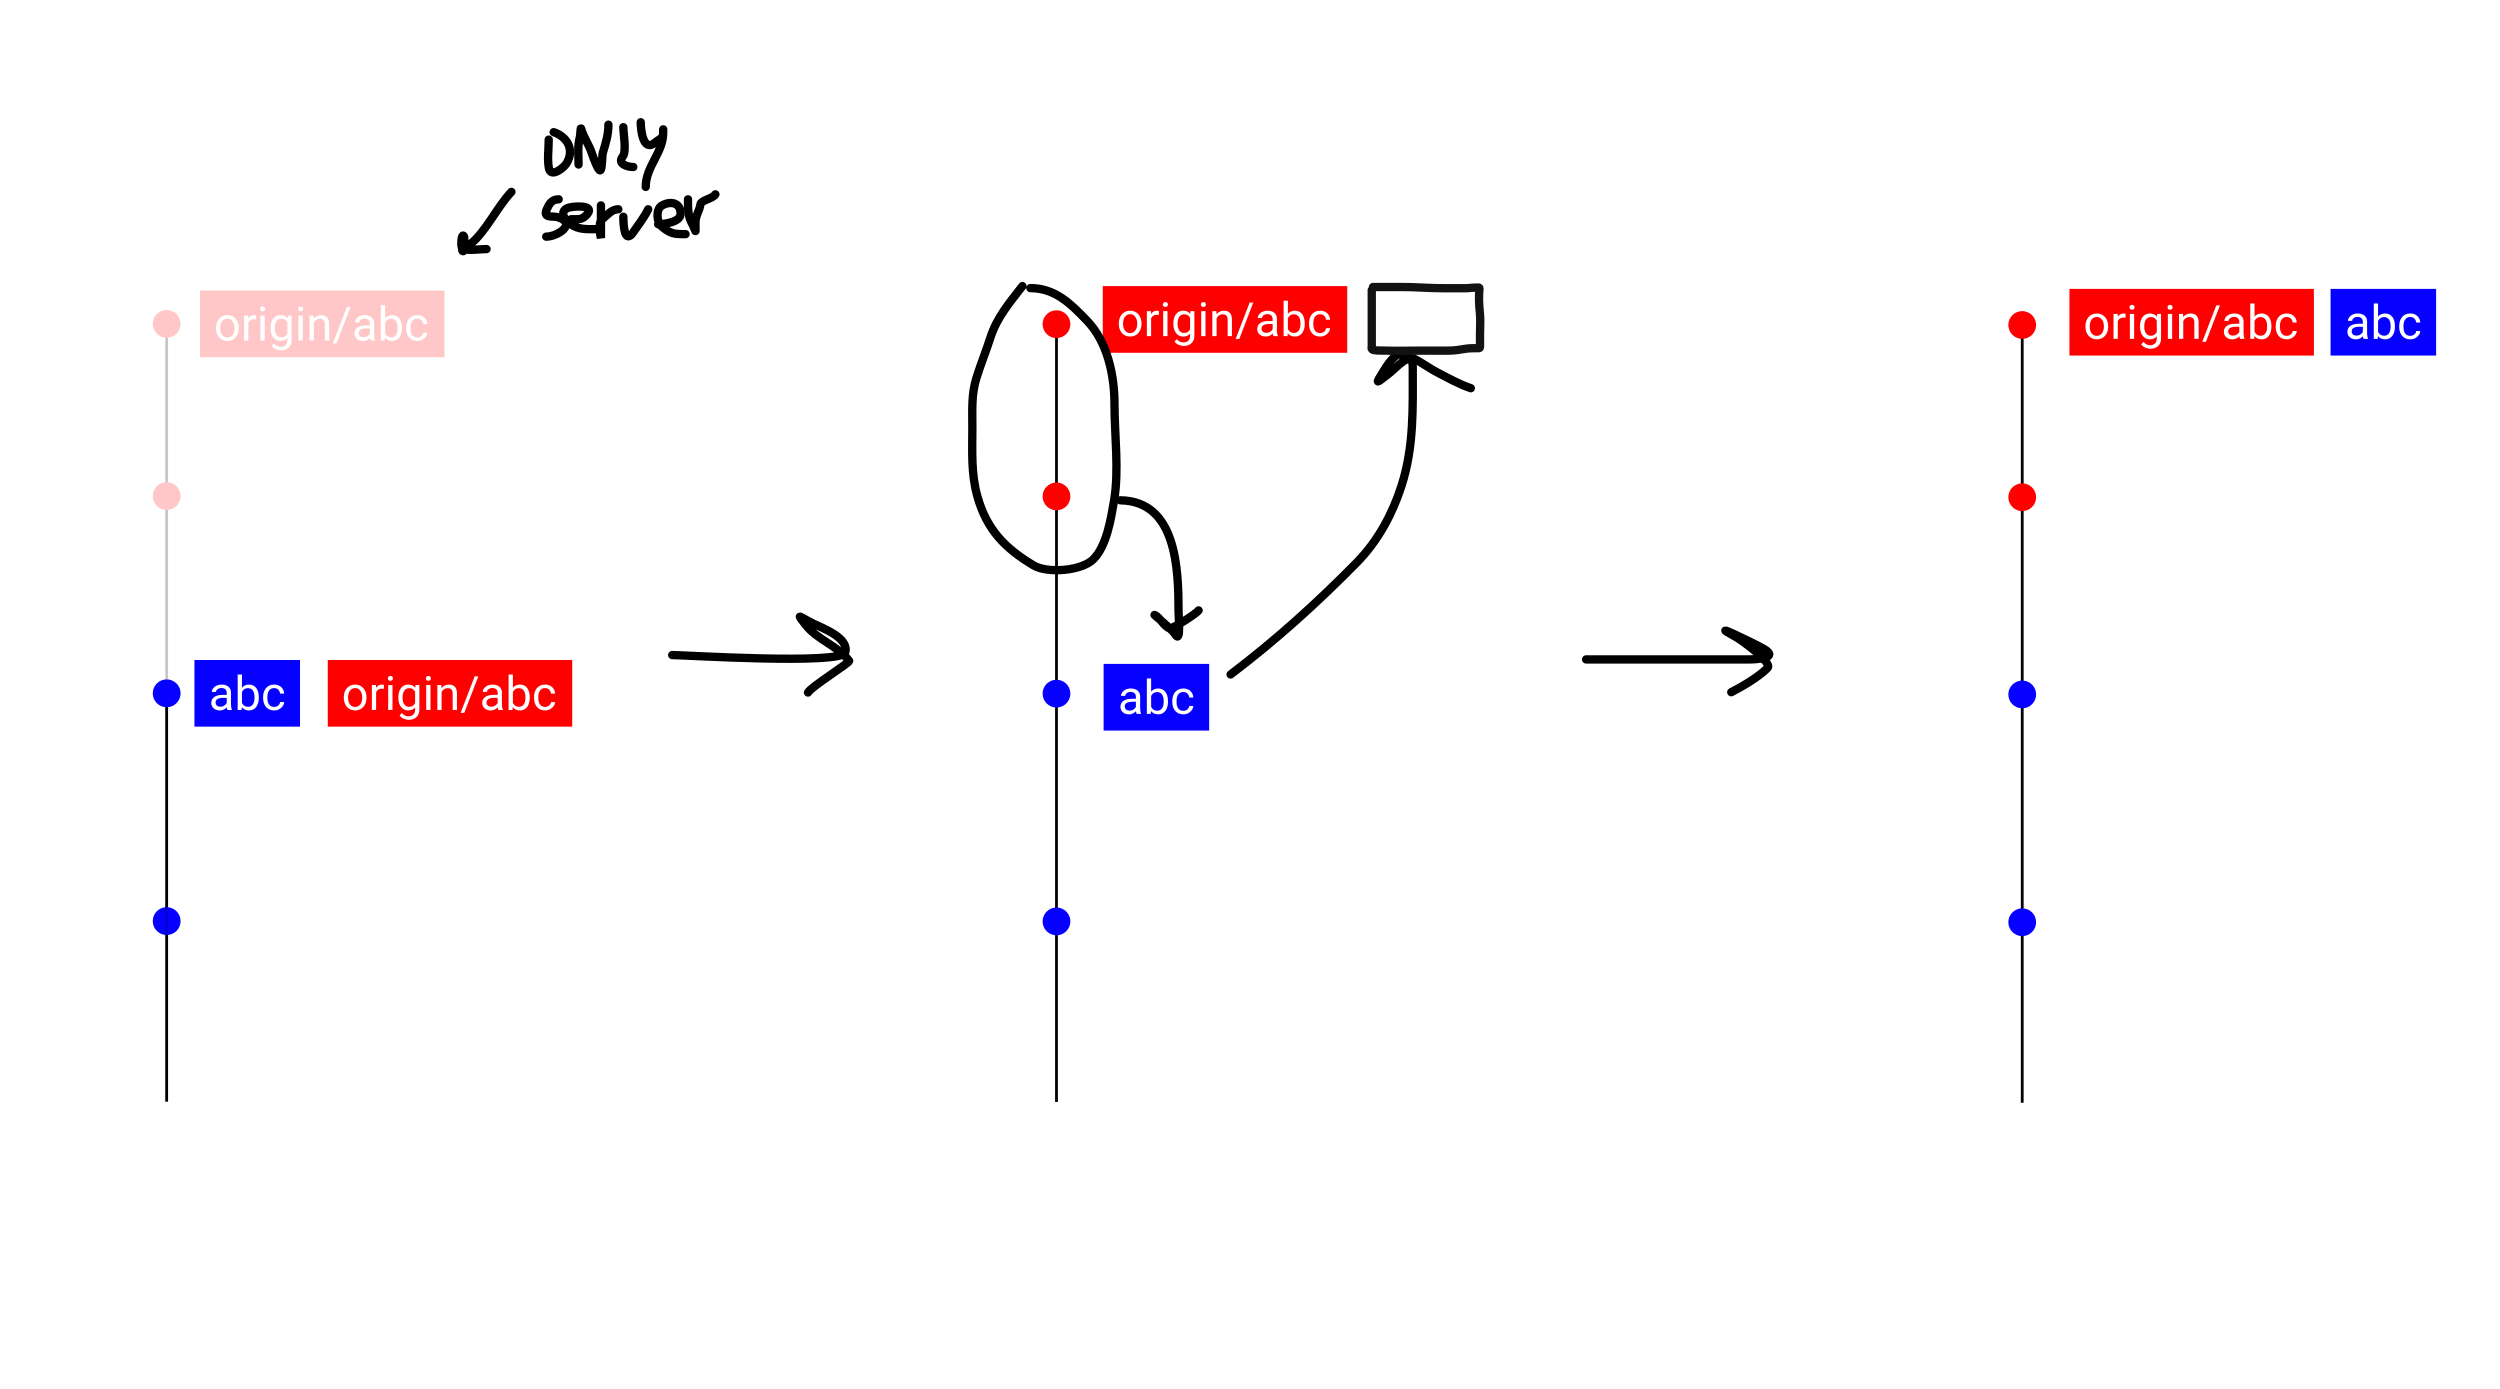 <svg width="900" height="500" viewBox="0 0 900 500" fill="none" xmlns="http://www.w3.org/2000/svg">
<rect width="900" height="500" fill="white"/>
<rect width="88" height="24" transform="translate(397 103)" fill="#FF0000"/>
<path d="M402.764 116.609V116.418C402.764 115.771 402.858 115.17 403.046 114.617C403.234 114.058 403.505 113.574 403.859 113.164C404.214 112.749 404.642 112.428 405.146 112.201C405.65 111.969 406.214 111.853 406.839 111.853C407.47 111.853 408.037 111.969 408.541 112.201C409.05 112.428 409.482 112.749 409.836 113.164C410.196 113.574 410.47 114.058 410.658 114.617C410.846 115.17 410.94 115.771 410.94 116.418V116.609C410.94 117.256 410.846 117.857 410.658 118.41C410.47 118.964 410.196 119.448 409.836 119.863C409.482 120.272 409.053 120.593 408.549 120.826C408.051 121.053 407.487 121.166 406.856 121.166C406.225 121.166 405.658 121.053 405.154 120.826C404.651 120.593 404.219 120.272 403.859 119.863C403.505 119.448 403.234 118.964 403.046 118.41C402.858 117.857 402.764 117.256 402.764 116.609ZM404.299 116.418V116.609C404.299 117.057 404.352 117.48 404.457 117.879C404.562 118.272 404.72 118.62 404.93 118.925C405.146 119.229 405.414 119.47 405.735 119.647C406.056 119.819 406.43 119.904 406.856 119.904C407.277 119.904 407.645 119.819 407.96 119.647C408.281 119.47 408.547 119.229 408.757 118.925C408.967 118.62 409.125 118.272 409.23 117.879C409.341 117.48 409.396 117.057 409.396 116.609V116.418C409.396 115.975 409.341 115.557 409.23 115.165C409.125 114.766 408.964 114.415 408.749 114.11C408.538 113.8 408.273 113.557 407.952 113.38C407.636 113.203 407.265 113.114 406.839 113.114C406.419 113.114 406.048 113.203 405.727 113.38C405.412 113.557 405.146 113.8 404.93 114.11C404.72 114.415 404.562 114.766 404.457 115.165C404.352 115.557 404.299 115.975 404.299 116.418ZM414.401 113.43V121H412.866V112.019H414.36L414.401 113.43ZM417.207 111.969L417.199 113.396C417.071 113.369 416.95 113.352 416.833 113.347C416.723 113.336 416.596 113.33 416.452 113.33C416.097 113.33 415.785 113.385 415.514 113.496C415.243 113.607 415.013 113.762 414.825 113.961C414.637 114.16 414.487 114.398 414.376 114.675C414.271 114.946 414.202 115.245 414.169 115.571L413.737 115.82C413.737 115.278 413.79 114.769 413.895 114.293C414.006 113.817 414.174 113.396 414.401 113.031C414.628 112.66 414.916 112.373 415.265 112.168C415.619 111.958 416.039 111.853 416.526 111.853C416.637 111.853 416.764 111.866 416.908 111.894C417.052 111.916 417.152 111.941 417.207 111.969ZM420.295 112.019V121H418.751V112.019H420.295ZM418.635 109.636C418.635 109.387 418.709 109.177 418.859 109.005C419.014 108.834 419.241 108.748 419.54 108.748C419.833 108.748 420.057 108.834 420.212 109.005C420.372 109.177 420.453 109.387 420.453 109.636C420.453 109.874 420.372 110.079 420.212 110.25C420.057 110.417 419.833 110.5 419.54 110.5C419.241 110.5 419.014 110.417 418.859 110.25C418.709 110.079 418.635 109.874 418.635 109.636ZM428.579 112.019H429.974V120.809C429.974 121.6 429.813 122.276 429.492 122.834C429.171 123.393 428.723 123.817 428.147 124.104C427.577 124.398 426.919 124.544 426.172 124.544C425.862 124.544 425.497 124.495 425.076 124.395C424.661 124.301 424.252 124.138 423.848 123.905C423.449 123.678 423.114 123.371 422.843 122.984L423.648 122.071C424.025 122.525 424.418 122.84 424.827 123.017C425.242 123.194 425.652 123.283 426.056 123.283C426.543 123.283 426.963 123.191 427.317 123.009C427.672 122.826 427.945 122.555 428.139 122.195C428.338 121.841 428.438 121.404 428.438 120.884V113.994L428.579 112.019ZM422.395 116.609V116.435C422.395 115.748 422.475 115.126 422.636 114.567C422.802 114.002 423.037 113.518 423.341 113.114C423.651 112.71 424.025 112.4 424.462 112.185C424.899 111.963 425.392 111.853 425.939 111.853C426.504 111.853 426.996 111.952 427.417 112.151C427.843 112.345 428.203 112.63 428.496 113.006C428.795 113.377 429.03 113.825 429.202 114.351C429.373 114.877 429.492 115.472 429.559 116.136V116.899C429.498 117.558 429.379 118.15 429.202 118.676C429.03 119.201 428.795 119.65 428.496 120.021C428.203 120.391 427.843 120.676 427.417 120.875C426.991 121.069 426.493 121.166 425.923 121.166C425.386 121.166 424.899 121.053 424.462 120.826C424.03 120.599 423.66 120.281 423.35 119.871C423.04 119.462 422.802 118.98 422.636 118.427C422.475 117.868 422.395 117.262 422.395 116.609ZM423.931 116.435V116.609C423.931 117.057 423.975 117.478 424.063 117.871C424.158 118.264 424.299 118.609 424.487 118.908C424.681 119.207 424.927 119.442 425.226 119.614C425.524 119.78 425.881 119.863 426.296 119.863C426.806 119.863 427.226 119.755 427.558 119.539C427.89 119.323 428.153 119.038 428.347 118.684C428.546 118.33 428.701 117.945 428.812 117.53V115.53C428.751 115.225 428.657 114.932 428.529 114.65C428.408 114.362 428.247 114.108 428.048 113.886C427.854 113.659 427.613 113.479 427.326 113.347C427.038 113.214 426.7 113.147 426.313 113.147C425.892 113.147 425.53 113.236 425.226 113.413C424.927 113.585 424.681 113.823 424.487 114.127C424.299 114.426 424.158 114.774 424.063 115.173C423.975 115.566 423.931 115.986 423.931 116.435ZM433.975 112.019V121H432.431V112.019H433.975ZM432.314 109.636C432.314 109.387 432.389 109.177 432.539 109.005C432.694 108.834 432.92 108.748 433.219 108.748C433.513 108.748 433.737 108.834 433.892 109.005C434.052 109.177 434.132 109.387 434.132 109.636C434.132 109.874 434.052 110.079 433.892 110.25C433.737 110.417 433.513 110.5 433.219 110.5C432.92 110.5 432.694 110.417 432.539 110.25C432.389 110.079 432.314 109.874 432.314 109.636ZM437.976 113.936V121H436.44V112.019H437.893L437.976 113.936ZM437.61 116.169L436.971 116.144C436.977 115.53 437.068 114.963 437.245 114.442C437.422 113.917 437.671 113.46 437.992 113.073C438.313 112.685 438.695 112.387 439.138 112.176C439.586 111.96 440.081 111.853 440.624 111.853C441.066 111.853 441.465 111.913 441.819 112.035C442.173 112.151 442.475 112.34 442.724 112.6C442.978 112.86 443.172 113.197 443.305 113.612C443.438 114.022 443.504 114.523 443.504 115.115V121H441.96V115.098C441.96 114.628 441.891 114.251 441.752 113.969C441.614 113.681 441.412 113.474 441.146 113.347C440.881 113.214 440.554 113.147 440.167 113.147C439.785 113.147 439.437 113.228 439.121 113.388C438.811 113.549 438.543 113.77 438.316 114.052C438.095 114.334 437.92 114.658 437.793 115.023C437.671 115.383 437.61 115.765 437.61 116.169ZM451.182 108.914L446.144 122.038H444.824L449.871 108.914H451.182ZM458.155 119.464V114.841C458.155 114.487 458.083 114.18 457.939 113.919C457.801 113.654 457.59 113.449 457.308 113.305C457.026 113.161 456.677 113.089 456.262 113.089C455.875 113.089 455.535 113.156 455.241 113.289C454.953 113.421 454.727 113.596 454.561 113.812C454.4 114.027 454.32 114.26 454.32 114.509H452.784C452.784 114.188 452.867 113.87 453.033 113.554C453.199 113.239 453.437 112.954 453.747 112.699C454.062 112.439 454.439 112.234 454.876 112.085C455.319 111.93 455.811 111.853 456.354 111.853C457.007 111.853 457.582 111.963 458.08 112.185C458.584 112.406 458.977 112.741 459.259 113.189C459.547 113.632 459.69 114.188 459.69 114.857V119.041C459.69 119.34 459.715 119.658 459.765 119.996C459.82 120.333 459.901 120.624 460.006 120.867V121H458.404C458.326 120.823 458.265 120.588 458.221 120.294C458.177 119.996 458.155 119.719 458.155 119.464ZM458.42 115.555L458.437 116.634H456.885C456.448 116.634 456.057 116.67 455.714 116.742C455.371 116.808 455.083 116.91 454.851 117.049C454.619 117.187 454.442 117.361 454.32 117.572C454.198 117.777 454.137 118.017 454.137 118.294C454.137 118.576 454.201 118.833 454.328 119.066C454.455 119.298 454.646 119.484 454.901 119.622C455.161 119.755 455.479 119.821 455.855 119.821C456.326 119.821 456.741 119.722 457.101 119.522C457.46 119.323 457.745 119.08 457.956 118.792C458.171 118.504 458.288 118.225 458.304 117.954L458.96 118.692C458.921 118.925 458.816 119.182 458.645 119.464C458.473 119.747 458.243 120.018 457.956 120.278C457.673 120.532 457.336 120.745 456.943 120.917C456.556 121.083 456.118 121.166 455.631 121.166C455.023 121.166 454.489 121.047 454.029 120.809C453.576 120.571 453.221 120.253 452.967 119.854C452.718 119.451 452.593 119 452.593 118.501C452.593 118.02 452.687 117.597 452.875 117.231C453.064 116.861 453.335 116.554 453.689 116.31C454.043 116.061 454.469 115.873 454.967 115.746C455.465 115.618 456.021 115.555 456.636 115.555H458.42ZM462.098 108.25H463.642V119.257L463.509 121H462.098V108.25ZM469.709 116.435V116.609C469.709 117.262 469.632 117.868 469.477 118.427C469.322 118.98 469.095 119.462 468.796 119.871C468.498 120.281 468.132 120.599 467.701 120.826C467.269 121.053 466.774 121.166 466.215 121.166C465.645 121.166 465.144 121.069 464.712 120.875C464.286 120.676 463.927 120.391 463.633 120.021C463.34 119.65 463.105 119.201 462.928 118.676C462.756 118.15 462.637 117.558 462.571 116.899V116.136C462.637 115.472 462.756 114.877 462.928 114.351C463.105 113.825 463.34 113.377 463.633 113.006C463.927 112.63 464.286 112.345 464.712 112.151C465.139 111.952 465.634 111.853 466.198 111.853C466.763 111.853 467.264 111.963 467.701 112.185C468.138 112.4 468.503 112.71 468.796 113.114C469.095 113.518 469.322 114.002 469.477 114.567C469.632 115.126 469.709 115.748 469.709 116.435ZM468.166 116.609V116.435C468.166 115.986 468.124 115.566 468.041 115.173C467.958 114.774 467.825 114.426 467.643 114.127C467.46 113.823 467.219 113.585 466.92 113.413C466.622 113.236 466.254 113.147 465.816 113.147C465.429 113.147 465.091 113.214 464.804 113.347C464.521 113.479 464.281 113.659 464.082 113.886C463.882 114.108 463.719 114.362 463.592 114.65C463.47 114.932 463.379 115.225 463.318 115.53V117.53C463.406 117.918 463.55 118.291 463.75 118.651C463.954 119.005 464.225 119.296 464.563 119.522C464.906 119.749 465.329 119.863 465.833 119.863C466.248 119.863 466.602 119.78 466.896 119.614C467.194 119.442 467.435 119.207 467.618 118.908C467.806 118.609 467.944 118.264 468.033 117.871C468.121 117.478 468.166 117.057 468.166 116.609ZM475.246 119.904C475.611 119.904 475.949 119.83 476.259 119.68C476.569 119.531 476.823 119.326 477.022 119.066C477.222 118.8 477.335 118.499 477.363 118.161H478.824C478.796 118.692 478.616 119.188 478.284 119.647C477.958 120.101 477.529 120.469 476.998 120.751C476.466 121.028 475.882 121.166 475.246 121.166C474.571 121.166 473.982 121.047 473.478 120.809C472.98 120.571 472.565 120.245 472.233 119.83C471.906 119.415 471.66 118.939 471.494 118.402C471.334 117.86 471.253 117.287 471.253 116.684V116.335C471.253 115.732 471.334 115.162 471.494 114.625C471.66 114.083 471.906 113.604 472.233 113.189C472.565 112.774 472.98 112.447 473.478 112.209C473.982 111.972 474.571 111.853 475.246 111.853C475.949 111.853 476.563 111.996 477.089 112.284C477.615 112.566 478.027 112.954 478.326 113.446C478.63 113.933 478.796 114.487 478.824 115.106H477.363C477.335 114.736 477.23 114.401 477.047 114.102C476.87 113.803 476.627 113.565 476.317 113.388C476.013 113.206 475.656 113.114 475.246 113.114C474.776 113.114 474.38 113.208 474.059 113.396C473.744 113.579 473.492 113.828 473.304 114.144C473.121 114.453 472.988 114.799 472.905 115.181C472.828 115.557 472.789 115.942 472.789 116.335V116.684C472.789 117.076 472.828 117.464 472.905 117.846C472.983 118.228 473.113 118.573 473.295 118.883C473.484 119.193 473.735 119.442 474.051 119.63C474.372 119.813 474.77 119.904 475.246 119.904Z" fill="white"/>
<rect width="88" height="24" transform="translate(745 104)" fill="#FF0000"/>
<path d="M750.764 117.609V117.418C750.764 116.771 750.858 116.17 751.046 115.617C751.234 115.058 751.505 114.574 751.859 114.164C752.214 113.749 752.642 113.428 753.146 113.201C753.65 112.969 754.214 112.853 754.839 112.853C755.47 112.853 756.037 112.969 756.541 113.201C757.05 113.428 757.482 113.749 757.836 114.164C758.196 114.574 758.47 115.058 758.658 115.617C758.846 116.17 758.94 116.771 758.94 117.418V117.609C758.94 118.256 758.846 118.857 758.658 119.41C758.47 119.964 758.196 120.448 757.836 120.863C757.482 121.272 757.053 121.593 756.549 121.826C756.051 122.053 755.487 122.166 754.856 122.166C754.225 122.166 753.658 122.053 753.154 121.826C752.651 121.593 752.219 121.272 751.859 120.863C751.505 120.448 751.234 119.964 751.046 119.41C750.858 118.857 750.764 118.256 750.764 117.609ZM752.299 117.418V117.609C752.299 118.057 752.352 118.48 752.457 118.879C752.562 119.272 752.72 119.62 752.93 119.925C753.146 120.229 753.414 120.47 753.735 120.647C754.056 120.819 754.43 120.904 754.856 120.904C755.277 120.904 755.645 120.819 755.96 120.647C756.281 120.47 756.547 120.229 756.757 119.925C756.967 119.62 757.125 119.272 757.23 118.879C757.341 118.48 757.396 118.057 757.396 117.609V117.418C757.396 116.975 757.341 116.557 757.23 116.165C757.125 115.766 756.964 115.415 756.749 115.11C756.538 114.8 756.273 114.557 755.952 114.38C755.636 114.203 755.265 114.114 754.839 114.114C754.419 114.114 754.048 114.203 753.727 114.38C753.412 114.557 753.146 114.8 752.93 115.11C752.72 115.415 752.562 115.766 752.457 116.165C752.352 116.557 752.299 116.975 752.299 117.418ZM762.401 114.43V122H760.866V113.019H762.36L762.401 114.43ZM765.207 112.969L765.199 114.396C765.071 114.369 764.95 114.352 764.833 114.347C764.723 114.336 764.596 114.33 764.452 114.33C764.097 114.33 763.785 114.385 763.514 114.496C763.243 114.607 763.013 114.762 762.825 114.961C762.637 115.16 762.487 115.398 762.376 115.675C762.271 115.946 762.202 116.245 762.169 116.571L761.737 116.82C761.737 116.278 761.79 115.769 761.895 115.293C762.006 114.817 762.174 114.396 762.401 114.031C762.628 113.66 762.916 113.373 763.265 113.168C763.619 112.958 764.039 112.853 764.526 112.853C764.637 112.853 764.764 112.866 764.908 112.894C765.052 112.916 765.152 112.941 765.207 112.969ZM768.295 113.019V122H766.751V113.019H768.295ZM766.635 110.636C766.635 110.387 766.709 110.177 766.859 110.005C767.014 109.834 767.241 109.748 767.54 109.748C767.833 109.748 768.057 109.834 768.212 110.005C768.372 110.177 768.453 110.387 768.453 110.636C768.453 110.874 768.372 111.079 768.212 111.25C768.057 111.417 767.833 111.5 767.54 111.5C767.241 111.5 767.014 111.417 766.859 111.25C766.709 111.079 766.635 110.874 766.635 110.636ZM776.579 113.019H777.974V121.809C777.974 122.6 777.813 123.276 777.492 123.834C777.171 124.393 776.723 124.817 776.147 125.104C775.577 125.398 774.919 125.544 774.172 125.544C773.862 125.544 773.497 125.495 773.076 125.395C772.661 125.301 772.252 125.138 771.848 124.905C771.449 124.678 771.114 124.371 770.843 123.984L771.648 123.071C772.025 123.525 772.418 123.84 772.827 124.017C773.242 124.194 773.652 124.283 774.056 124.283C774.543 124.283 774.963 124.191 775.317 124.009C775.672 123.826 775.945 123.555 776.139 123.195C776.338 122.841 776.438 122.404 776.438 121.884V114.994L776.579 113.019ZM770.395 117.609V117.435C770.395 116.748 770.475 116.126 770.636 115.567C770.802 115.002 771.037 114.518 771.341 114.114C771.651 113.71 772.025 113.4 772.462 113.185C772.899 112.963 773.392 112.853 773.939 112.853C774.504 112.853 774.996 112.952 775.417 113.151C775.843 113.345 776.203 113.63 776.496 114.006C776.795 114.377 777.03 114.825 777.202 115.351C777.373 115.877 777.492 116.472 777.559 117.136V117.899C777.498 118.558 777.379 119.15 777.202 119.676C777.03 120.201 776.795 120.65 776.496 121.021C776.203 121.391 775.843 121.676 775.417 121.875C774.991 122.069 774.493 122.166 773.923 122.166C773.386 122.166 772.899 122.053 772.462 121.826C772.03 121.599 771.66 121.281 771.35 120.871C771.04 120.462 770.802 119.98 770.636 119.427C770.475 118.868 770.395 118.262 770.395 117.609ZM771.931 117.435V117.609C771.931 118.057 771.975 118.478 772.063 118.871C772.158 119.264 772.299 119.609 772.487 119.908C772.681 120.207 772.927 120.442 773.226 120.614C773.524 120.78 773.881 120.863 774.296 120.863C774.806 120.863 775.226 120.755 775.558 120.539C775.89 120.323 776.153 120.038 776.347 119.684C776.546 119.33 776.701 118.945 776.812 118.53V116.53C776.751 116.225 776.657 115.932 776.529 115.65C776.408 115.362 776.247 115.108 776.048 114.886C775.854 114.659 775.613 114.479 775.326 114.347C775.038 114.214 774.7 114.147 774.313 114.147C773.892 114.147 773.53 114.236 773.226 114.413C772.927 114.585 772.681 114.823 772.487 115.127C772.299 115.426 772.158 115.774 772.063 116.173C771.975 116.566 771.931 116.986 771.931 117.435ZM781.975 113.019V122H780.431V113.019H781.975ZM780.314 110.636C780.314 110.387 780.389 110.177 780.539 110.005C780.694 109.834 780.92 109.748 781.219 109.748C781.513 109.748 781.737 109.834 781.892 110.005C782.052 110.177 782.132 110.387 782.132 110.636C782.132 110.874 782.052 111.079 781.892 111.25C781.737 111.417 781.513 111.5 781.219 111.5C780.92 111.5 780.694 111.417 780.539 111.25C780.389 111.079 780.314 110.874 780.314 110.636ZM785.976 114.936V122H784.44V113.019H785.893L785.976 114.936ZM785.61 117.169L784.971 117.144C784.977 116.53 785.068 115.963 785.245 115.442C785.422 114.917 785.671 114.46 785.992 114.073C786.313 113.685 786.695 113.387 787.138 113.176C787.586 112.96 788.081 112.853 788.624 112.853C789.066 112.853 789.465 112.913 789.819 113.035C790.173 113.151 790.475 113.34 790.724 113.6C790.978 113.86 791.172 114.197 791.305 114.612C791.438 115.022 791.504 115.523 791.504 116.115V122H789.96V116.098C789.96 115.628 789.891 115.251 789.752 114.969C789.614 114.681 789.412 114.474 789.146 114.347C788.881 114.214 788.554 114.147 788.167 114.147C787.785 114.147 787.437 114.228 787.121 114.388C786.811 114.549 786.543 114.77 786.316 115.052C786.095 115.334 785.92 115.658 785.793 116.023C785.671 116.383 785.61 116.765 785.61 117.169ZM799.182 109.914L794.144 123.038H792.824L797.871 109.914H799.182ZM806.155 120.464V115.841C806.155 115.487 806.083 115.18 805.939 114.919C805.801 114.654 805.59 114.449 805.308 114.305C805.026 114.161 804.677 114.089 804.262 114.089C803.875 114.089 803.535 114.156 803.241 114.289C802.953 114.421 802.727 114.596 802.561 114.812C802.4 115.027 802.32 115.26 802.32 115.509H800.784C800.784 115.188 800.867 114.87 801.033 114.554C801.199 114.239 801.437 113.954 801.747 113.699C802.062 113.439 802.439 113.234 802.876 113.085C803.319 112.93 803.811 112.853 804.354 112.853C805.007 112.853 805.582 112.963 806.08 113.185C806.584 113.406 806.977 113.741 807.259 114.189C807.547 114.632 807.69 115.188 807.69 115.857V120.041C807.69 120.34 807.715 120.658 807.765 120.996C807.82 121.333 807.901 121.624 808.006 121.867V122H806.404C806.326 121.823 806.265 121.588 806.221 121.294C806.177 120.996 806.155 120.719 806.155 120.464ZM806.42 116.555L806.437 117.634H804.885C804.448 117.634 804.057 117.67 803.714 117.742C803.371 117.808 803.083 117.91 802.851 118.049C802.619 118.187 802.442 118.361 802.32 118.572C802.198 118.777 802.137 119.017 802.137 119.294C802.137 119.576 802.201 119.833 802.328 120.066C802.455 120.298 802.646 120.484 802.901 120.622C803.161 120.755 803.479 120.821 803.855 120.821C804.326 120.821 804.741 120.722 805.101 120.522C805.46 120.323 805.745 120.08 805.956 119.792C806.171 119.504 806.288 119.225 806.304 118.954L806.96 119.692C806.921 119.925 806.816 120.182 806.645 120.464C806.473 120.747 806.243 121.018 805.956 121.278C805.673 121.532 805.336 121.745 804.943 121.917C804.556 122.083 804.118 122.166 803.631 122.166C803.023 122.166 802.489 122.047 802.029 121.809C801.576 121.571 801.221 121.253 800.967 120.854C800.718 120.451 800.593 120 800.593 119.501C800.593 119.02 800.687 118.597 800.875 118.231C801.064 117.861 801.335 117.554 801.689 117.31C802.043 117.061 802.469 116.873 802.967 116.746C803.465 116.618 804.021 116.555 804.636 116.555H806.42ZM810.098 109.25H811.642V120.257L811.509 122H810.098V109.25ZM817.709 117.435V117.609C817.709 118.262 817.632 118.868 817.477 119.427C817.322 119.98 817.095 120.462 816.796 120.871C816.498 121.281 816.132 121.599 815.701 121.826C815.269 122.053 814.774 122.166 814.215 122.166C813.645 122.166 813.144 122.069 812.712 121.875C812.286 121.676 811.927 121.391 811.633 121.021C811.34 120.65 811.105 120.201 810.928 119.676C810.756 119.15 810.637 118.558 810.571 117.899V117.136C810.637 116.472 810.756 115.877 810.928 115.351C811.105 114.825 811.34 114.377 811.633 114.006C811.927 113.63 812.286 113.345 812.712 113.151C813.139 112.952 813.634 112.853 814.198 112.853C814.763 112.853 815.264 112.963 815.701 113.185C816.138 113.4 816.503 113.71 816.796 114.114C817.095 114.518 817.322 115.002 817.477 115.567C817.632 116.126 817.709 116.748 817.709 117.435ZM816.166 117.609V117.435C816.166 116.986 816.124 116.566 816.041 116.173C815.958 115.774 815.825 115.426 815.643 115.127C815.46 114.823 815.219 114.585 814.92 114.413C814.622 114.236 814.254 114.147 813.816 114.147C813.429 114.147 813.091 114.214 812.804 114.347C812.521 114.479 812.281 114.659 812.082 114.886C811.882 115.108 811.719 115.362 811.592 115.65C811.47 115.932 811.379 116.225 811.318 116.53V118.53C811.406 118.918 811.55 119.291 811.75 119.651C811.954 120.005 812.225 120.296 812.563 120.522C812.906 120.749 813.329 120.863 813.833 120.863C814.248 120.863 814.602 120.78 814.896 120.614C815.194 120.442 815.435 120.207 815.618 119.908C815.806 119.609 815.944 119.264 816.033 118.871C816.121 118.478 816.166 118.057 816.166 117.609ZM823.246 120.904C823.611 120.904 823.949 120.83 824.259 120.68C824.569 120.531 824.823 120.326 825.022 120.066C825.222 119.8 825.335 119.499 825.363 119.161H826.824C826.796 119.692 826.616 120.188 826.284 120.647C825.958 121.101 825.529 121.469 824.998 121.751C824.466 122.028 823.882 122.166 823.246 122.166C822.571 122.166 821.982 122.047 821.478 121.809C820.98 121.571 820.565 121.245 820.233 120.83C819.906 120.415 819.66 119.939 819.494 119.402C819.334 118.86 819.253 118.287 819.253 117.684V117.335C819.253 116.732 819.334 116.162 819.494 115.625C819.66 115.083 819.906 114.604 820.233 114.189C820.565 113.774 820.98 113.447 821.478 113.209C821.982 112.972 822.571 112.853 823.246 112.853C823.949 112.853 824.563 112.996 825.089 113.284C825.615 113.566 826.027 113.954 826.326 114.446C826.63 114.933 826.796 115.487 826.824 116.106H825.363C825.335 115.736 825.23 115.401 825.047 115.102C824.87 114.803 824.627 114.565 824.317 114.388C824.013 114.206 823.656 114.114 823.246 114.114C822.776 114.114 822.38 114.208 822.059 114.396C821.744 114.579 821.492 114.828 821.304 115.144C821.121 115.453 820.988 115.799 820.905 116.181C820.828 116.557 820.789 116.942 820.789 117.335V117.684C820.789 118.076 820.828 118.464 820.905 118.846C820.983 119.228 821.113 119.573 821.295 119.883C821.484 120.193 821.735 120.442 822.051 120.63C822.372 120.813 822.77 120.904 823.246 120.904Z" fill="white"/>
<path d="M380.334 114.706V396.706" stroke="black"/>
<path d="M728 115V397" stroke="black"/>
<circle cx="380.334" cy="116.706" r="5" fill="#FF0000"/>
<circle cx="728" cy="117" r="5" fill="#FF0000"/>
<circle cx="380.334" cy="178.706" r="5" fill="#FF0000"/>
<circle cx="728" cy="179" r="5" fill="#FF0000"/>
<circle cx="380.334" cy="249.706" r="5" fill="#0500FF"/>
<circle cx="728" cy="250" r="5" fill="#0500FF"/>
<circle cx="380.334" cy="331.706" r="5" fill="#0500FF"/>
<circle cx="728" cy="332" r="5" fill="#0500FF"/>
<path d="M443.013 242.808C459.208 230.546 474.288 216.924 488.495 202.451C496.066 194.738 501.328 184.966 504.59 174.746C509.087 160.654 508.593 146.839 508.593 132.227C508.593 124.995 502.358 132.948 499.305 135.029C497.385 136.338 494.446 139.34 497.063 135.27C498.286 133.366 501.364 127.583 503.989 127.583C508.098 127.583 513.589 132.079 517.041 133.868C521.029 135.936 525.252 138.34 529.492 139.754" stroke="black" stroke-width="3" stroke-linecap="round"/>
<path d="M368.064 103C363.42 109.021 358.915 114.194 356.534 121.577C354.961 126.454 353.038 131.195 351.489 136.15C349.681 141.936 350.048 147.776 350.048 153.767C350.048 162.269 349.538 170.45 351.849 178.669C355.225 190.67 361.69 197.305 372.068 203.532C377.073 206.535 389.397 205.541 393.608 201.33C398.403 196.535 399.938 186.832 401.055 180.271C402.921 169.305 401.215 156.604 401.215 145.519C401.215 135.114 398.709 123.11 391.286 115.411C385.476 109.387 379.869 103.721 370.947 103.721" stroke="black" stroke-width="3" stroke-linecap="round"/>
<path d="M403.377 180.111C423.521 180.458 424.276 204.678 424.276 220.187C424.276 221.774 425.176 231.9 423.155 228.435C422.197 226.794 415.244 221.168 415.628 221.349C417.716 222.331 419.039 225.612 421.073 226.193C422.113 226.49 431.014 220.684 431.483 219.747" stroke="black" stroke-width="3" stroke-linecap="round"/>
<path d="M242 235.82C246.068 235.82 302.996 239.362 304.275 234.884C305.789 229.587 295.947 226.084 292.569 224.395C287.624 221.923 286.449 220.366 289.947 224.864C294.262 230.412 301.308 232.26 305.68 237.881C306.146 238.479 291.905 247.262 290.884 249.306" stroke="black" stroke-width="3" stroke-linecap="round"/>
<path d="M571 237.392C590.603 237.392 610.207 237.392 629.81 237.392C631.989 237.392 640.705 236.97 635.055 233.646C631.511 231.562 613.363 222.906 624.941 229.338C627.293 230.645 638.031 238.538 636.366 240.389C633.689 243.363 626.735 247.451 623.255 249.191" stroke="black" stroke-width="3" stroke-linecap="round"/>
<path d="M493.833 104.424C493.833 111.101 493.833 117.779 493.833 124.456C493.833 124.712 493.696 125.543 493.882 125.728C494.49 126.336 497.365 126.175 498.101 126.205C502.713 126.393 507.364 126.217 511.981 126.217C515.194 126.217 518.406 126.217 521.618 126.217C523.679 126.217 525.304 125.943 527.293 125.605C528.727 125.362 530.123 125.336 531.586 125.336C532.075 125.336 532.778 125.542 532.796 124.896C532.838 123.439 532.796 121.975 532.796 120.518C532.796 117.871 533.044 115.077 532.747 112.446C532.451 109.816 532.335 106.795 532.588 104.13C532.674 103.23 532.226 103.543 531.231 103.543C529.988 103.543 528.772 103.763 527.513 103.763C524.871 103.763 522.23 103.763 519.588 103.763C514.684 103.763 509.841 103.323 504.937 103.323C501.382 103.323 497.828 103.323 494.273 103.323" stroke="#131212" stroke-width="3" stroke-linecap="round"/>
<rect width="38" height="24" transform="translate(397.3 239)" fill="#0500FF"/>
<path d="M408.921 255.464V250.841C408.921 250.487 408.849 250.18 408.705 249.919C408.566 249.654 408.356 249.449 408.074 249.305C407.792 249.161 407.443 249.089 407.028 249.089C406.641 249.089 406.3 249.156 406.007 249.289C405.719 249.421 405.492 249.596 405.326 249.812C405.166 250.027 405.086 250.26 405.086 250.509H403.55C403.55 250.188 403.633 249.87 403.799 249.554C403.965 249.239 404.203 248.954 404.513 248.699C404.828 248.439 405.205 248.234 405.642 248.085C406.085 247.93 406.577 247.853 407.119 247.853C407.772 247.853 408.348 247.963 408.846 248.185C409.349 248.406 409.742 248.741 410.025 249.189C410.312 249.632 410.456 250.188 410.456 250.857V255.041C410.456 255.34 410.481 255.658 410.531 255.996C410.586 256.333 410.667 256.624 410.772 256.867V257H409.17C409.092 256.823 409.031 256.588 408.987 256.294C408.943 255.996 408.921 255.719 408.921 255.464ZM409.186 251.555L409.203 252.634H407.651C407.213 252.634 406.823 252.67 406.48 252.742C406.137 252.808 405.849 252.91 405.617 253.049C405.384 253.187 405.207 253.361 405.086 253.572C404.964 253.777 404.903 254.017 404.903 254.294C404.903 254.576 404.967 254.833 405.094 255.066C405.221 255.298 405.412 255.484 405.667 255.622C405.927 255.755 406.245 255.821 406.621 255.821C407.092 255.821 407.507 255.722 407.866 255.522C408.226 255.323 408.511 255.08 408.721 254.792C408.937 254.504 409.053 254.225 409.07 253.954L409.726 254.692C409.687 254.925 409.582 255.182 409.41 255.464C409.239 255.747 409.009 256.018 408.721 256.278C408.439 256.532 408.102 256.745 407.709 256.917C407.321 257.083 406.884 257.166 406.397 257.166C405.788 257.166 405.254 257.047 404.795 256.809C404.341 256.571 403.987 256.253 403.733 255.854C403.484 255.451 403.359 255 403.359 254.501C403.359 254.02 403.453 253.597 403.641 253.231C403.829 252.861 404.101 252.554 404.455 252.31C404.809 252.061 405.235 251.873 405.733 251.746C406.231 251.618 406.787 251.555 407.402 251.555H409.186ZM412.863 244.25H414.407V255.257L414.275 257H412.863V244.25ZM420.475 252.435V252.609C420.475 253.262 420.398 253.868 420.243 254.427C420.088 254.98 419.861 255.462 419.562 255.871C419.263 256.281 418.898 256.599 418.467 256.826C418.035 257.053 417.54 257.166 416.981 257.166C416.411 257.166 415.91 257.069 415.478 256.875C415.052 256.676 414.692 256.391 414.399 256.021C414.106 255.65 413.871 255.201 413.694 254.676C413.522 254.15 413.403 253.558 413.337 252.899V252.136C413.403 251.472 413.522 250.877 413.694 250.351C413.871 249.825 414.106 249.377 414.399 249.006C414.692 248.63 415.052 248.345 415.478 248.151C415.904 247.952 416.4 247.853 416.964 247.853C417.529 247.853 418.029 247.963 418.467 248.185C418.904 248.4 419.269 248.71 419.562 249.114C419.861 249.518 420.088 250.002 420.243 250.567C420.398 251.126 420.475 251.748 420.475 252.435ZM418.931 252.609V252.435C418.931 251.986 418.89 251.566 418.807 251.173C418.724 250.774 418.591 250.426 418.408 250.127C418.226 249.823 417.985 249.585 417.686 249.413C417.387 249.236 417.019 249.147 416.582 249.147C416.195 249.147 415.857 249.214 415.57 249.347C415.287 249.479 415.047 249.659 414.847 249.886C414.648 250.108 414.485 250.362 414.358 250.65C414.236 250.932 414.145 251.225 414.084 251.53V253.53C414.172 253.918 414.316 254.291 414.515 254.651C414.72 255.005 414.991 255.296 415.329 255.522C415.672 255.749 416.095 255.863 416.599 255.863C417.014 255.863 417.368 255.78 417.661 255.614C417.96 255.442 418.201 255.207 418.384 254.908C418.572 254.609 418.71 254.264 418.799 253.871C418.887 253.478 418.931 253.057 418.931 252.609ZM426.012 255.904C426.377 255.904 426.715 255.83 427.025 255.68C427.335 255.531 427.589 255.326 427.788 255.066C427.988 254.8 428.101 254.499 428.129 254.161H429.59C429.562 254.692 429.382 255.188 429.05 255.647C428.724 256.101 428.295 256.469 427.763 256.751C427.232 257.028 426.648 257.166 426.012 257.166C425.337 257.166 424.747 257.047 424.244 256.809C423.746 256.571 423.331 256.245 422.999 255.83C422.672 255.415 422.426 254.939 422.26 254.402C422.099 253.86 422.019 253.287 422.019 252.684V252.335C422.019 251.732 422.099 251.162 422.26 250.625C422.426 250.083 422.672 249.604 422.999 249.189C423.331 248.774 423.746 248.447 424.244 248.209C424.747 247.972 425.337 247.853 426.012 247.853C426.715 247.853 427.329 247.996 427.855 248.284C428.38 248.566 428.793 248.954 429.092 249.446C429.396 249.933 429.562 250.487 429.59 251.106H428.129C428.101 250.736 427.996 250.401 427.813 250.102C427.636 249.803 427.393 249.565 427.083 249.388C426.778 249.206 426.421 249.114 426.012 249.114C425.542 249.114 425.146 249.208 424.825 249.396C424.509 249.579 424.258 249.828 424.07 250.144C423.887 250.453 423.754 250.799 423.671 251.181C423.594 251.557 423.555 251.942 423.555 252.335V252.684C423.555 253.076 423.594 253.464 423.671 253.846C423.749 254.228 423.879 254.573 424.061 254.883C424.249 255.193 424.501 255.442 424.817 255.63C425.138 255.813 425.536 255.904 426.012 255.904Z" fill="white"/>
<rect width="38" height="24" transform="translate(839 104)" fill="#0500FF"/>
<path d="M850.621 120.464V115.841C850.621 115.487 850.549 115.18 850.405 114.919C850.266 114.654 850.056 114.449 849.774 114.305C849.492 114.161 849.143 114.089 848.728 114.089C848.341 114.089 848 114.156 847.707 114.289C847.419 114.421 847.192 114.596 847.026 114.812C846.866 115.027 846.786 115.26 846.786 115.509H845.25C845.25 115.188 845.333 114.87 845.499 114.554C845.665 114.239 845.903 113.954 846.213 113.699C846.528 113.439 846.905 113.234 847.342 113.085C847.785 112.93 848.277 112.853 848.819 112.853C849.472 112.853 850.048 112.963 850.546 113.185C851.049 113.406 851.442 113.741 851.725 114.189C852.012 114.632 852.156 115.188 852.156 115.857V120.041C852.156 120.34 852.181 120.658 852.231 120.996C852.286 121.333 852.367 121.624 852.472 121.867V122H850.87C850.792 121.823 850.731 121.588 850.687 121.294C850.643 120.996 850.621 120.719 850.621 120.464ZM850.886 116.555L850.903 117.634H849.351C848.913 117.634 848.523 117.67 848.18 117.742C847.837 117.808 847.549 117.91 847.317 118.049C847.084 118.187 846.907 118.361 846.786 118.572C846.664 118.777 846.603 119.017 846.603 119.294C846.603 119.576 846.667 119.833 846.794 120.066C846.921 120.298 847.112 120.484 847.367 120.622C847.627 120.755 847.945 120.821 848.321 120.821C848.792 120.821 849.207 120.722 849.566 120.522C849.926 120.323 850.211 120.08 850.421 119.792C850.637 119.504 850.753 119.225 850.77 118.954L851.426 119.692C851.387 119.925 851.282 120.182 851.11 120.464C850.939 120.747 850.709 121.018 850.421 121.278C850.139 121.532 849.802 121.745 849.409 121.917C849.021 122.083 848.584 122.166 848.097 122.166C847.488 122.166 846.954 122.047 846.495 121.809C846.041 121.571 845.687 121.253 845.433 120.854C845.184 120.451 845.059 120 845.059 119.501C845.059 119.02 845.153 118.597 845.341 118.231C845.529 117.861 845.801 117.554 846.155 117.31C846.509 117.061 846.935 116.873 847.433 116.746C847.931 116.618 848.487 116.555 849.102 116.555H850.886ZM854.563 109.25H856.107V120.257L855.975 122H854.563V109.25ZM862.175 117.435V117.609C862.175 118.262 862.098 118.868 861.943 119.427C861.788 119.98 861.561 120.462 861.262 120.871C860.963 121.281 860.598 121.599 860.167 121.826C859.735 122.053 859.24 122.166 858.681 122.166C858.111 122.166 857.61 122.069 857.178 121.875C856.752 121.676 856.392 121.391 856.099 121.021C855.806 120.65 855.571 120.201 855.394 119.676C855.222 119.15 855.103 118.558 855.037 117.899V117.136C855.103 116.472 855.222 115.877 855.394 115.351C855.571 114.825 855.806 114.377 856.099 114.006C856.392 113.63 856.752 113.345 857.178 113.151C857.604 112.952 858.1 112.853 858.664 112.853C859.229 112.853 859.729 112.963 860.167 113.185C860.604 113.4 860.969 113.71 861.262 114.114C861.561 114.518 861.788 115.002 861.943 115.567C862.098 116.126 862.175 116.748 862.175 117.435ZM860.631 117.609V117.435C860.631 116.986 860.59 116.566 860.507 116.173C860.424 115.774 860.291 115.426 860.108 115.127C859.926 114.823 859.685 114.585 859.386 114.413C859.087 114.236 858.719 114.147 858.282 114.147C857.895 114.147 857.557 114.214 857.27 114.347C856.987 114.479 856.747 114.659 856.547 114.886C856.348 115.108 856.185 115.362 856.058 115.65C855.936 115.932 855.845 116.225 855.784 116.53V118.53C855.872 118.918 856.016 119.291 856.215 119.651C856.42 120.005 856.691 120.296 857.029 120.522C857.372 120.749 857.795 120.863 858.299 120.863C858.714 120.863 859.068 120.78 859.361 120.614C859.66 120.442 859.901 120.207 860.083 119.908C860.272 119.609 860.41 119.264 860.499 118.871C860.587 118.478 860.631 118.057 860.631 117.609ZM867.712 120.904C868.077 120.904 868.415 120.83 868.725 120.68C869.035 120.531 869.289 120.326 869.488 120.066C869.688 119.8 869.801 119.499 869.829 119.161H871.29C871.262 119.692 871.082 120.188 870.75 120.647C870.424 121.101 869.995 121.469 869.463 121.751C868.932 122.028 868.348 122.166 867.712 122.166C867.037 122.166 866.447 122.047 865.944 121.809C865.446 121.571 865.031 121.245 864.699 120.83C864.372 120.415 864.126 119.939 863.96 119.402C863.799 118.86 863.719 118.287 863.719 117.684V117.335C863.719 116.732 863.799 116.162 863.96 115.625C864.126 115.083 864.372 114.604 864.699 114.189C865.031 113.774 865.446 113.447 865.944 113.209C866.447 112.972 867.037 112.853 867.712 112.853C868.415 112.853 869.029 112.996 869.555 113.284C870.08 113.566 870.493 113.954 870.792 114.446C871.096 114.933 871.262 115.487 871.29 116.106H869.829C869.801 115.736 869.696 115.401 869.513 115.102C869.336 114.803 869.093 114.565 868.783 114.388C868.478 114.206 868.121 114.114 867.712 114.114C867.242 114.114 866.846 114.208 866.525 114.396C866.209 114.579 865.958 114.828 865.77 115.144C865.587 115.453 865.454 115.799 865.371 116.181C865.294 116.557 865.255 116.942 865.255 117.335V117.684C865.255 118.076 865.294 118.464 865.371 118.846C865.449 119.228 865.579 119.573 865.761 119.883C865.949 120.193 866.201 120.442 866.517 120.63C866.838 120.813 867.236 120.904 867.712 120.904Z" fill="white"/>
<path d="M60 249.387V396.593" stroke="black"/>
<circle cx="60" cy="249.593" r="5" fill="#0500FF"/>
<circle cx="60" cy="331.593" r="5" fill="#0500FF"/>
<rect width="88" height="24" transform="translate(118 237.593)" fill="#FF0000"/>
<path d="M123.764 251.202V251.011C123.764 250.363 123.858 249.763 124.046 249.209C124.234 248.65 124.505 248.166 124.859 247.757C125.214 247.342 125.642 247.021 126.146 246.794C126.65 246.561 127.214 246.445 127.839 246.445C128.47 246.445 129.037 246.561 129.541 246.794C130.05 247.021 130.482 247.342 130.836 247.757C131.196 248.166 131.47 248.65 131.658 249.209C131.846 249.763 131.94 250.363 131.94 251.011V251.202C131.94 251.849 131.846 252.449 131.658 253.003C131.47 253.556 131.196 254.04 130.836 254.456C130.482 254.865 130.053 255.186 129.549 255.418C129.051 255.645 128.487 255.759 127.856 255.759C127.225 255.759 126.658 255.645 126.154 255.418C125.651 255.186 125.219 254.865 124.859 254.456C124.505 254.04 124.234 253.556 124.046 253.003C123.858 252.449 123.764 251.849 123.764 251.202ZM125.299 251.011V251.202C125.299 251.65 125.352 252.073 125.457 252.472C125.562 252.865 125.72 253.213 125.93 253.518C126.146 253.822 126.414 254.063 126.735 254.24C127.056 254.411 127.43 254.497 127.856 254.497C128.277 254.497 128.645 254.411 128.96 254.24C129.281 254.063 129.547 253.822 129.757 253.518C129.967 253.213 130.125 252.865 130.23 252.472C130.341 252.073 130.396 251.65 130.396 251.202V251.011C130.396 250.568 130.341 250.15 130.23 249.757C130.125 249.359 129.964 249.007 129.749 248.703C129.538 248.393 129.273 248.15 128.952 247.973C128.636 247.796 128.265 247.707 127.839 247.707C127.419 247.707 127.048 247.796 126.727 247.973C126.412 248.15 126.146 248.393 125.93 248.703C125.72 249.007 125.562 249.359 125.457 249.757C125.352 250.15 125.299 250.568 125.299 251.011ZM135.401 248.022V255.593H133.866V246.611H135.36L135.401 248.022ZM138.207 246.561L138.199 247.989C138.071 247.962 137.95 247.945 137.833 247.939C137.723 247.928 137.596 247.923 137.452 247.923C137.097 247.923 136.785 247.978 136.514 248.089C136.243 248.199 136.013 248.354 135.825 248.554C135.637 248.753 135.487 248.991 135.376 249.268C135.271 249.539 135.202 249.838 135.169 250.164L134.737 250.413C134.737 249.871 134.79 249.362 134.895 248.886C135.006 248.41 135.174 247.989 135.401 247.624C135.628 247.253 135.916 246.965 136.265 246.761C136.619 246.55 137.039 246.445 137.526 246.445C137.637 246.445 137.764 246.459 137.908 246.487C138.052 246.509 138.152 246.534 138.207 246.561ZM141.295 246.611V255.593H139.751V246.611H141.295ZM139.635 244.229C139.635 243.98 139.709 243.77 139.859 243.598C140.014 243.427 140.241 243.341 140.54 243.341C140.833 243.341 141.057 243.427 141.212 243.598C141.372 243.77 141.453 243.98 141.453 244.229C141.453 244.467 141.372 244.672 141.212 244.843C141.057 245.009 140.833 245.092 140.54 245.092C140.241 245.092 140.014 245.009 139.859 244.843C139.709 244.672 139.635 244.467 139.635 244.229ZM149.579 246.611H150.974V255.402C150.974 256.193 150.813 256.868 150.492 257.427C150.171 257.986 149.723 258.409 149.147 258.697C148.577 258.99 147.919 259.137 147.172 259.137C146.862 259.137 146.497 259.087 146.076 258.988C145.661 258.894 145.252 258.73 144.848 258.498C144.449 258.271 144.114 257.964 143.843 257.577L144.648 256.664C145.025 257.117 145.418 257.433 145.827 257.61C146.242 257.787 146.652 257.875 147.056 257.875C147.543 257.875 147.963 257.784 148.317 257.602C148.672 257.419 148.945 257.148 149.139 256.788C149.338 256.434 149.438 255.997 149.438 255.477V248.587L149.579 246.611ZM143.395 251.202V251.027C143.395 250.341 143.475 249.719 143.636 249.16C143.802 248.595 144.037 248.111 144.341 247.707C144.651 247.303 145.025 246.993 145.462 246.777C145.899 246.556 146.392 246.445 146.939 246.445C147.504 246.445 147.996 246.545 148.417 246.744C148.843 246.938 149.203 247.223 149.496 247.599C149.795 247.97 150.03 248.418 150.202 248.944C150.373 249.47 150.492 250.064 150.559 250.728V251.492C150.498 252.151 150.379 252.743 150.202 253.268C150.03 253.794 149.795 254.242 149.496 254.613C149.203 254.984 148.843 255.269 148.417 255.468C147.991 255.662 147.493 255.759 146.923 255.759C146.386 255.759 145.899 255.645 145.462 255.418C145.03 255.192 144.66 254.873 144.35 254.464C144.04 254.054 143.802 253.573 143.636 253.019C143.475 252.461 143.395 251.855 143.395 251.202ZM144.931 251.027V251.202C144.931 251.65 144.975 252.07 145.063 252.463C145.158 252.856 145.299 253.202 145.487 253.501C145.681 253.8 145.927 254.035 146.226 254.206C146.524 254.372 146.881 254.456 147.296 254.456C147.806 254.456 148.226 254.348 148.558 254.132C148.89 253.916 149.153 253.631 149.347 253.277C149.546 252.923 149.701 252.538 149.812 252.123V250.122C149.751 249.818 149.657 249.525 149.529 249.243C149.408 248.955 149.247 248.7 149.048 248.479C148.854 248.252 148.613 248.072 148.326 247.939C148.038 247.807 147.7 247.74 147.313 247.74C146.892 247.74 146.53 247.829 146.226 248.006C145.927 248.177 145.681 248.415 145.487 248.72C145.299 249.018 145.158 249.367 145.063 249.766C144.975 250.158 144.931 250.579 144.931 251.027ZM154.975 246.611V255.593H153.431V246.611H154.975ZM153.314 244.229C153.314 243.98 153.389 243.77 153.539 243.598C153.694 243.427 153.92 243.341 154.219 243.341C154.513 243.341 154.737 243.427 154.892 243.598C155.052 243.77 155.132 243.98 155.132 244.229C155.132 244.467 155.052 244.672 154.892 244.843C154.737 245.009 154.513 245.092 154.219 245.092C153.92 245.092 153.694 245.009 153.539 244.843C153.389 244.672 153.314 244.467 153.314 244.229ZM158.976 248.529V255.593H157.44V246.611H158.893L158.976 248.529ZM158.61 250.762L157.971 250.737C157.977 250.122 158.068 249.555 158.245 249.035C158.422 248.509 158.671 248.053 158.992 247.665C159.313 247.278 159.695 246.979 160.138 246.769C160.586 246.553 161.081 246.445 161.624 246.445C162.066 246.445 162.465 246.506 162.819 246.628C163.173 246.744 163.475 246.932 163.724 247.192C163.978 247.452 164.172 247.79 164.305 248.205C164.438 248.615 164.504 249.115 164.504 249.707V255.593H162.96V249.691C162.96 249.22 162.891 248.844 162.752 248.562C162.614 248.274 162.412 248.067 162.146 247.939C161.881 247.807 161.554 247.74 161.167 247.74C160.785 247.74 160.437 247.82 160.121 247.981C159.811 248.141 159.543 248.363 159.316 248.645C159.095 248.927 158.92 249.251 158.793 249.616C158.671 249.976 158.61 250.358 158.61 250.762ZM172.182 243.507L167.144 256.63H165.824L170.871 243.507H172.182ZM179.155 254.057V249.434C179.155 249.079 179.083 248.772 178.939 248.512C178.801 248.247 178.59 248.042 178.308 247.898C178.026 247.754 177.677 247.682 177.262 247.682C176.875 247.682 176.535 247.748 176.241 247.881C175.953 248.014 175.727 248.188 175.561 248.404C175.4 248.62 175.32 248.852 175.32 249.102H173.784C173.784 248.781 173.867 248.462 174.033 248.147C174.199 247.831 174.437 247.546 174.747 247.292C175.062 247.032 175.439 246.827 175.876 246.678C176.319 246.523 176.811 246.445 177.354 246.445C178.007 246.445 178.582 246.556 179.08 246.777C179.584 246.999 179.977 247.333 180.259 247.782C180.547 248.224 180.69 248.781 180.69 249.45V253.634C180.69 253.933 180.715 254.251 180.765 254.588C180.82 254.926 180.901 255.216 181.006 255.46V255.593H179.404C179.326 255.416 179.265 255.18 179.221 254.887C179.177 254.588 179.155 254.312 179.155 254.057ZM179.42 250.147L179.437 251.227H177.885C177.448 251.227 177.057 251.262 176.714 251.334C176.371 251.401 176.083 251.503 175.851 251.642C175.619 251.78 175.442 251.954 175.32 252.164C175.198 252.369 175.137 252.61 175.137 252.887C175.137 253.169 175.201 253.426 175.328 253.659C175.455 253.891 175.646 254.076 175.901 254.215C176.161 254.348 176.479 254.414 176.855 254.414C177.326 254.414 177.741 254.314 178.101 254.115C178.46 253.916 178.745 253.672 178.956 253.385C179.171 253.097 179.288 252.817 179.304 252.546L179.96 253.285C179.921 253.518 179.816 253.775 179.645 254.057C179.473 254.339 179.243 254.61 178.956 254.871C178.673 255.125 178.336 255.338 177.943 255.51C177.556 255.676 177.118 255.759 176.631 255.759C176.023 255.759 175.489 255.64 175.029 255.402C174.576 255.164 174.221 254.846 173.967 254.447C173.718 254.043 173.593 253.592 173.593 253.094C173.593 252.613 173.687 252.189 173.875 251.824C174.064 251.453 174.335 251.146 174.689 250.903C175.043 250.654 175.469 250.466 175.967 250.338C176.465 250.211 177.021 250.147 177.636 250.147H179.42ZM183.098 242.843H184.642V253.85L184.509 255.593H183.098V242.843ZM190.709 251.027V251.202C190.709 251.855 190.632 252.461 190.477 253.019C190.322 253.573 190.095 254.054 189.796 254.464C189.498 254.873 189.132 255.192 188.701 255.418C188.269 255.645 187.774 255.759 187.215 255.759C186.645 255.759 186.144 255.662 185.712 255.468C185.286 255.269 184.927 254.984 184.633 254.613C184.34 254.242 184.105 253.794 183.928 253.268C183.756 252.743 183.637 252.151 183.571 251.492V250.728C183.637 250.064 183.756 249.47 183.928 248.944C184.105 248.418 184.34 247.97 184.633 247.599C184.927 247.223 185.286 246.938 185.712 246.744C186.139 246.545 186.634 246.445 187.198 246.445C187.763 246.445 188.264 246.556 188.701 246.777C189.138 246.993 189.503 247.303 189.796 247.707C190.095 248.111 190.322 248.595 190.477 249.16C190.632 249.719 190.709 250.341 190.709 251.027ZM189.166 251.202V251.027C189.166 250.579 189.124 250.158 189.041 249.766C188.958 249.367 188.825 249.018 188.643 248.72C188.46 248.415 188.219 248.177 187.92 248.006C187.622 247.829 187.254 247.74 186.816 247.74C186.429 247.74 186.091 247.807 185.804 247.939C185.521 248.072 185.281 248.252 185.082 248.479C184.882 248.7 184.719 248.955 184.592 249.243C184.47 249.525 184.379 249.818 184.318 250.122V252.123C184.406 252.51 184.55 252.884 184.75 253.244C184.954 253.598 185.225 253.888 185.563 254.115C185.906 254.342 186.329 254.456 186.833 254.456C187.248 254.456 187.602 254.372 187.896 254.206C188.194 254.035 188.435 253.8 188.618 253.501C188.806 253.202 188.944 252.856 189.033 252.463C189.121 252.07 189.166 251.65 189.166 251.202ZM196.246 254.497C196.611 254.497 196.949 254.422 197.259 254.273C197.569 254.123 197.823 253.919 198.022 253.659C198.222 253.393 198.335 253.091 198.363 252.754H199.824C199.796 253.285 199.616 253.78 199.284 254.24C198.958 254.693 198.529 255.061 197.998 255.344C197.466 255.62 196.882 255.759 196.246 255.759C195.571 255.759 194.982 255.64 194.478 255.402C193.98 255.164 193.565 254.837 193.233 254.422C192.906 254.007 192.66 253.531 192.494 252.995C192.334 252.452 192.253 251.879 192.253 251.276V250.928C192.253 250.324 192.334 249.754 192.494 249.218C192.66 248.675 192.906 248.197 193.233 247.782C193.565 247.367 193.98 247.04 194.478 246.802C194.982 246.564 195.571 246.445 196.246 246.445C196.949 246.445 197.563 246.589 198.089 246.877C198.615 247.159 199.027 247.546 199.326 248.039C199.63 248.526 199.796 249.079 199.824 249.699H198.363C198.335 249.328 198.23 248.994 198.047 248.695C197.87 248.396 197.627 248.158 197.317 247.981C197.013 247.798 196.656 247.707 196.246 247.707C195.776 247.707 195.38 247.801 195.059 247.989C194.744 248.172 194.492 248.421 194.304 248.736C194.121 249.046 193.988 249.392 193.905 249.774C193.828 250.15 193.789 250.535 193.789 250.928V251.276C193.789 251.669 193.828 252.057 193.905 252.438C193.983 252.82 194.113 253.166 194.295 253.476C194.484 253.786 194.735 254.035 195.051 254.223C195.372 254.406 195.77 254.497 196.246 254.497Z" fill="white"/>
<g opacity="0.22">
<circle cx="60" cy="331.592" r="5" fill="#0500FF"/>
<path d="M60 114.592V396.592" stroke="black"/>
<circle cx="60" cy="116.592" r="5" fill="#FF0000"/>
<circle cx="60" cy="178.592" r="5" fill="#FF0000"/>
<circle cx="60" cy="249.592" r="5" fill="#0500FF"/>
<rect width="88" height="24" transform="translate(72 104.592)" fill="#FF0000"/>
<path d="M77.764 118.201V118.01C77.764 117.363 77.858 116.763 78.046 116.209C78.234 115.65 78.505 115.166 78.859 114.757C79.213 114.341 79.642 114.021 80.146 113.794C80.65 113.561 81.214 113.445 81.839 113.445C82.47 113.445 83.037 113.561 83.541 113.794C84.05 114.021 84.482 114.341 84.836 114.757C85.196 115.166 85.47 115.65 85.658 116.209C85.846 116.763 85.94 117.363 85.94 118.01V118.201C85.94 118.849 85.846 119.449 85.658 120.003C85.47 120.556 85.196 121.04 84.836 121.455C84.482 121.865 84.053 122.186 83.549 122.418C83.051 122.645 82.487 122.758 81.856 122.758C81.225 122.758 80.658 122.645 80.154 122.418C79.651 122.186 79.219 121.865 78.859 121.455C78.505 121.04 78.234 120.556 78.046 120.003C77.858 119.449 77.764 118.849 77.764 118.201ZM79.299 118.01V118.201C79.299 118.65 79.352 119.073 79.457 119.471C79.562 119.864 79.72 120.213 79.93 120.517C80.146 120.822 80.414 121.062 80.735 121.239C81.056 121.411 81.43 121.497 81.856 121.497C82.276 121.497 82.644 121.411 82.96 121.239C83.281 121.062 83.546 120.822 83.757 120.517C83.967 120.213 84.125 119.864 84.23 119.471C84.341 119.073 84.396 118.65 84.396 118.201V118.01C84.396 117.568 84.341 117.15 84.23 116.757C84.125 116.359 83.964 116.007 83.749 115.703C83.538 115.393 83.273 115.149 82.952 114.972C82.636 114.795 82.266 114.707 81.839 114.707C81.419 114.707 81.048 114.795 80.727 114.972C80.412 115.149 80.146 115.393 79.93 115.703C79.72 116.007 79.562 116.359 79.457 116.757C79.352 117.15 79.299 117.568 79.299 118.01ZM89.401 115.022V122.592H87.866V113.611H89.36L89.401 115.022ZM92.207 113.561L92.199 114.989C92.072 114.961 91.95 114.945 91.834 114.939C91.723 114.928 91.596 114.923 91.452 114.923C91.097 114.923 90.785 114.978 90.514 115.089C90.243 115.199 90.013 115.354 89.825 115.553C89.637 115.753 89.487 115.991 89.376 116.267C89.271 116.538 89.202 116.837 89.169 117.164L88.737 117.413C88.737 116.87 88.79 116.361 88.895 115.885C89.006 115.41 89.174 114.989 89.401 114.624C89.628 114.253 89.916 113.965 90.265 113.76C90.619 113.55 91.039 113.445 91.526 113.445C91.637 113.445 91.764 113.459 91.908 113.487C92.052 113.509 92.152 113.534 92.207 113.561ZM95.295 113.611V122.592H93.751V113.611H95.295ZM93.635 111.229C93.635 110.98 93.71 110.769 93.859 110.598C94.014 110.426 94.241 110.341 94.54 110.341C94.833 110.341 95.057 110.426 95.212 110.598C95.372 110.769 95.453 110.98 95.453 111.229C95.453 111.467 95.372 111.671 95.212 111.843C95.057 112.009 94.833 112.092 94.54 112.092C94.241 112.092 94.014 112.009 93.859 111.843C93.71 111.671 93.635 111.467 93.635 111.229ZM103.579 113.611H104.974V122.402C104.974 123.193 104.813 123.868 104.492 124.427C104.171 124.986 103.723 125.409 103.147 125.697C102.577 125.99 101.919 126.137 101.172 126.137C100.862 126.137 100.497 126.087 100.076 125.987C99.661 125.893 99.252 125.73 98.848 125.498C98.449 125.271 98.114 124.964 97.843 124.576L98.648 123.663C99.025 124.117 99.418 124.432 99.827 124.61C100.242 124.787 100.652 124.875 101.056 124.875C101.543 124.875 101.963 124.784 102.317 124.601C102.672 124.419 102.945 124.147 103.139 123.788C103.338 123.434 103.438 122.996 103.438 122.476V115.587L103.579 113.611ZM97.395 118.201V118.027C97.395 117.341 97.475 116.718 97.636 116.159C97.802 115.595 98.037 115.111 98.341 114.707C98.651 114.303 99.025 113.993 99.462 113.777C99.899 113.556 100.392 113.445 100.939 113.445C101.504 113.445 101.996 113.545 102.417 113.744C102.843 113.938 103.203 114.223 103.496 114.599C103.795 114.97 104.03 115.418 104.202 115.944C104.373 116.469 104.492 117.064 104.559 117.728V118.492C104.498 119.15 104.379 119.743 104.202 120.268C104.03 120.794 103.795 121.242 103.496 121.613C103.203 121.984 102.843 122.269 102.417 122.468C101.991 122.662 101.493 122.758 100.923 122.758C100.386 122.758 99.899 122.645 99.462 122.418C99.03 122.191 98.659 121.873 98.35 121.464C98.04 121.054 97.802 120.573 97.636 120.019C97.475 119.46 97.395 118.854 97.395 118.201ZM98.931 118.027V118.201C98.931 118.65 98.975 119.07 99.064 119.463C99.158 119.856 99.299 120.202 99.487 120.501C99.68 120.799 99.927 121.035 100.226 121.206C100.524 121.372 100.881 121.455 101.296 121.455C101.806 121.455 102.226 121.347 102.558 121.132C102.89 120.916 103.153 120.631 103.347 120.277C103.546 119.922 103.701 119.538 103.812 119.123V117.122C103.751 116.818 103.657 116.525 103.529 116.242C103.408 115.955 103.247 115.7 103.048 115.479C102.854 115.252 102.613 115.072 102.326 114.939C102.038 114.806 101.7 114.74 101.313 114.74C100.892 114.74 100.53 114.828 100.226 115.006C99.927 115.177 99.68 115.415 99.487 115.719C99.299 116.018 99.158 116.367 99.064 116.765C98.975 117.158 98.931 117.579 98.931 118.027ZM108.975 113.611V122.592H107.431V113.611H108.975ZM107.314 111.229C107.314 110.98 107.389 110.769 107.539 110.598C107.694 110.426 107.92 110.341 108.219 110.341C108.513 110.341 108.737 110.426 108.892 110.598C109.052 110.769 109.132 110.98 109.132 111.229C109.132 111.467 109.052 111.671 108.892 111.843C108.737 112.009 108.513 112.092 108.219 112.092C107.92 112.092 107.694 112.009 107.539 111.843C107.389 111.671 107.314 111.467 107.314 111.229ZM112.976 115.529V122.592H111.44V113.611H112.893L112.976 115.529ZM112.61 117.761L111.971 117.737C111.977 117.122 112.068 116.555 112.245 116.035C112.422 115.509 112.671 115.053 112.992 114.665C113.313 114.278 113.695 113.979 114.138 113.769C114.586 113.553 115.081 113.445 115.624 113.445C116.066 113.445 116.465 113.506 116.819 113.628C117.173 113.744 117.475 113.932 117.724 114.192C117.978 114.452 118.172 114.79 118.305 115.205C118.438 115.614 118.504 116.115 118.504 116.707V122.592H116.96V116.691C116.96 116.22 116.891 115.844 116.752 115.562C116.614 115.274 116.412 115.066 116.146 114.939C115.881 114.806 115.554 114.74 115.167 114.74C114.785 114.74 114.437 114.82 114.121 114.981C113.811 115.141 113.543 115.362 113.316 115.645C113.095 115.927 112.92 116.251 112.793 116.616C112.671 116.976 112.61 117.357 112.61 117.761ZM126.182 110.507L121.144 123.63H119.824L124.871 110.507H126.182ZM133.155 121.057V116.433C133.155 116.079 133.083 115.772 132.939 115.512C132.801 115.246 132.59 115.042 132.308 114.898C132.026 114.754 131.677 114.682 131.262 114.682C130.875 114.682 130.535 114.748 130.241 114.881C129.953 115.014 129.727 115.188 129.561 115.404C129.4 115.62 129.32 115.852 129.32 116.101H127.784C127.784 115.78 127.867 115.462 128.033 115.147C128.199 114.831 128.437 114.546 128.747 114.292C129.062 114.032 129.439 113.827 129.876 113.677C130.319 113.522 130.811 113.445 131.354 113.445C132.007 113.445 132.582 113.556 133.08 113.777C133.584 113.998 133.977 114.333 134.259 114.781C134.547 115.224 134.69 115.78 134.69 116.45V120.633C134.69 120.932 134.715 121.251 134.765 121.588C134.82 121.926 134.901 122.216 135.006 122.46V122.592H133.404C133.326 122.415 133.265 122.18 133.221 121.887C133.177 121.588 133.155 121.311 133.155 121.057ZM133.42 117.147L133.437 118.226H131.885C131.448 118.226 131.057 118.262 130.714 118.334C130.371 118.401 130.083 118.503 129.851 118.641C129.619 118.78 129.442 118.954 129.32 119.164C129.198 119.369 129.137 119.61 129.137 119.886C129.137 120.169 129.201 120.426 129.328 120.658C129.455 120.891 129.646 121.076 129.901 121.215C130.161 121.347 130.479 121.414 130.855 121.414C131.326 121.414 131.741 121.314 132.101 121.115C132.46 120.916 132.745 120.672 132.956 120.384C133.171 120.097 133.288 119.817 133.304 119.546L133.96 120.285C133.921 120.517 133.816 120.775 133.645 121.057C133.473 121.339 133.243 121.61 132.956 121.87C132.673 122.125 132.336 122.338 131.943 122.509C131.556 122.675 131.118 122.758 130.631 122.758C130.023 122.758 129.489 122.64 129.029 122.402C128.576 122.164 128.221 121.845 127.967 121.447C127.718 121.043 127.593 120.592 127.593 120.094C127.593 119.612 127.687 119.189 127.875 118.824C128.064 118.453 128.335 118.146 128.689 117.903C129.043 117.654 129.469 117.465 129.967 117.338C130.465 117.211 131.021 117.147 131.636 117.147H133.42ZM137.098 109.842H138.642V120.849L138.509 122.592H137.098V109.842ZM144.709 118.027V118.201C144.709 118.854 144.632 119.46 144.477 120.019C144.322 120.573 144.095 121.054 143.796 121.464C143.498 121.873 143.132 122.191 142.701 122.418C142.269 122.645 141.774 122.758 141.215 122.758C140.645 122.758 140.144 122.662 139.712 122.468C139.286 122.269 138.927 121.984 138.633 121.613C138.34 121.242 138.105 120.794 137.928 120.268C137.756 119.743 137.637 119.15 137.571 118.492V117.728C137.637 117.064 137.756 116.469 137.928 115.944C138.105 115.418 138.34 114.97 138.633 114.599C138.927 114.223 139.286 113.938 139.712 113.744C140.139 113.545 140.634 113.445 141.198 113.445C141.763 113.445 142.264 113.556 142.701 113.777C143.138 113.993 143.503 114.303 143.796 114.707C144.095 115.111 144.322 115.595 144.477 116.159C144.632 116.718 144.709 117.341 144.709 118.027ZM143.166 118.201V118.027C143.166 117.579 143.124 117.158 143.041 116.765C142.958 116.367 142.825 116.018 142.643 115.719C142.46 115.415 142.219 115.177 141.92 115.006C141.622 114.828 141.254 114.74 140.816 114.74C140.429 114.74 140.091 114.806 139.804 114.939C139.521 115.072 139.281 115.252 139.082 115.479C138.882 115.7 138.719 115.955 138.592 116.242C138.47 116.525 138.379 116.818 138.318 117.122V119.123C138.406 119.51 138.55 119.884 138.75 120.243C138.954 120.598 139.225 120.888 139.563 121.115C139.906 121.342 140.329 121.455 140.833 121.455C141.248 121.455 141.602 121.372 141.896 121.206C142.194 121.035 142.435 120.799 142.618 120.501C142.806 120.202 142.944 119.856 143.033 119.463C143.121 119.07 143.166 118.65 143.166 118.201ZM150.246 121.497C150.611 121.497 150.949 121.422 151.259 121.273C151.569 121.123 151.823 120.918 152.022 120.658C152.222 120.393 152.335 120.091 152.363 119.754H153.824C153.796 120.285 153.616 120.78 153.284 121.239C152.958 121.693 152.529 122.061 151.998 122.343C151.466 122.62 150.882 122.758 150.246 122.758C149.571 122.758 148.982 122.64 148.478 122.402C147.98 122.164 147.565 121.837 147.233 121.422C146.906 121.007 146.66 120.531 146.494 119.994C146.334 119.452 146.253 118.879 146.253 118.276V117.927C146.253 117.324 146.334 116.754 146.494 116.217C146.66 115.675 146.906 115.196 147.233 114.781C147.565 114.366 147.98 114.04 148.478 113.802C148.982 113.564 149.571 113.445 150.246 113.445C150.949 113.445 151.563 113.589 152.089 113.877C152.615 114.159 153.027 114.546 153.326 115.039C153.63 115.526 153.796 116.079 153.824 116.699H152.363C152.335 116.328 152.23 115.993 152.047 115.695C151.87 115.396 151.627 115.158 151.317 114.981C151.013 114.798 150.656 114.707 150.246 114.707C149.776 114.707 149.38 114.801 149.059 114.989C148.744 115.172 148.492 115.421 148.304 115.736C148.121 116.046 147.988 116.392 147.905 116.774C147.828 117.15 147.789 117.535 147.789 117.927V118.276C147.789 118.669 147.828 119.056 147.905 119.438C147.983 119.82 148.113 120.166 148.295 120.476C148.484 120.786 148.735 121.035 149.051 121.223C149.372 121.405 149.77 121.497 150.246 121.497Z" fill="white"/>
</g>
<rect width="38" height="24" transform="translate(70 237.593)" fill="#0500FF"/>
<path d="M81.621 254.057V249.434C81.621 249.079 81.549 248.772 81.405 248.512C81.266 248.247 81.056 248.042 80.774 247.898C80.492 247.754 80.143 247.682 79.728 247.682C79.341 247.682 79 247.748 78.707 247.881C78.419 248.014 78.192 248.188 78.026 248.404C77.866 248.62 77.786 248.852 77.786 249.102H76.25C76.25 248.781 76.333 248.462 76.499 248.147C76.665 247.831 76.903 247.546 77.213 247.292C77.528 247.032 77.905 246.827 78.342 246.678C78.784 246.523 79.277 246.445 79.819 246.445C80.472 246.445 81.048 246.556 81.546 246.777C82.049 246.999 82.442 247.333 82.725 247.782C83.012 248.224 83.156 248.781 83.156 249.45V253.634C83.156 253.933 83.181 254.251 83.231 254.588C83.286 254.926 83.367 255.216 83.472 255.46V255.593H81.87C81.792 255.416 81.731 255.18 81.687 254.887C81.643 254.588 81.621 254.312 81.621 254.057ZM81.886 250.147L81.903 251.227H80.351C79.913 251.227 79.523 251.262 79.18 251.334C78.837 251.401 78.549 251.503 78.317 251.642C78.085 251.78 77.907 251.954 77.786 252.164C77.664 252.369 77.603 252.61 77.603 252.887C77.603 253.169 77.667 253.426 77.794 253.659C77.921 253.891 78.112 254.076 78.367 254.215C78.627 254.348 78.945 254.414 79.321 254.414C79.792 254.414 80.207 254.314 80.566 254.115C80.926 253.916 81.211 253.672 81.421 253.385C81.637 253.097 81.753 252.817 81.77 252.546L82.426 253.285C82.387 253.518 82.282 253.775 82.11 254.057C81.939 254.339 81.709 254.61 81.421 254.871C81.139 255.125 80.802 255.338 80.409 255.51C80.021 255.676 79.584 255.759 79.097 255.759C78.488 255.759 77.954 255.64 77.495 255.402C77.041 255.164 76.687 254.846 76.433 254.447C76.184 254.043 76.059 253.592 76.059 253.094C76.059 252.613 76.153 252.189 76.341 251.824C76.529 251.453 76.801 251.146 77.155 250.903C77.509 250.654 77.935 250.466 78.433 250.338C78.931 250.211 79.487 250.147 80.102 250.147H81.886ZM85.564 242.843H87.107V253.85L86.975 255.593H85.564V242.843ZM93.175 251.027V251.202C93.175 251.855 93.098 252.461 92.943 253.019C92.788 253.573 92.561 254.054 92.262 254.464C91.963 254.873 91.598 255.192 91.166 255.418C90.735 255.645 90.24 255.759 89.681 255.759C89.111 255.759 88.61 255.662 88.178 255.468C87.752 255.269 87.392 254.984 87.099 254.613C86.806 254.242 86.571 253.794 86.394 253.268C86.222 252.743 86.103 252.151 86.037 251.492V250.728C86.103 250.064 86.222 249.47 86.394 248.944C86.571 248.418 86.806 247.97 87.099 247.599C87.392 247.223 87.752 246.938 88.178 246.744C88.604 246.545 89.1 246.445 89.664 246.445C90.228 246.445 90.729 246.556 91.166 246.777C91.604 246.993 91.969 247.303 92.262 247.707C92.561 248.111 92.788 248.595 92.943 249.16C93.098 249.719 93.175 250.341 93.175 251.027ZM91.631 251.202V251.027C91.631 250.579 91.59 250.158 91.507 249.766C91.424 249.367 91.291 249.018 91.108 248.72C90.926 248.415 90.685 248.177 90.386 248.006C90.087 247.829 89.719 247.74 89.282 247.74C88.895 247.74 88.557 247.807 88.269 247.939C87.987 248.072 87.747 248.252 87.547 248.479C87.348 248.7 87.185 248.955 87.058 249.243C86.936 249.525 86.845 249.818 86.784 250.122V252.123C86.872 252.51 87.016 252.884 87.215 253.244C87.42 253.598 87.691 253.888 88.029 254.115C88.372 254.342 88.795 254.456 89.299 254.456C89.714 254.456 90.068 254.372 90.361 254.206C90.66 254.035 90.901 253.8 91.084 253.501C91.272 253.202 91.41 252.856 91.499 252.463C91.587 252.07 91.631 251.65 91.631 251.202ZM98.712 254.497C99.077 254.497 99.415 254.422 99.725 254.273C100.035 254.123 100.289 253.919 100.488 253.659C100.688 253.393 100.801 253.091 100.829 252.754H102.29C102.262 253.285 102.082 253.78 101.75 254.24C101.424 254.693 100.995 255.061 100.463 255.344C99.932 255.62 99.348 255.759 98.712 255.759C98.037 255.759 97.447 255.64 96.944 255.402C96.446 255.164 96.031 254.837 95.699 254.422C95.372 254.007 95.126 253.531 94.96 252.995C94.799 252.452 94.719 251.879 94.719 251.276V250.928C94.719 250.324 94.799 249.754 94.96 249.218C95.126 248.675 95.372 248.197 95.699 247.782C96.031 247.367 96.446 247.04 96.944 246.802C97.447 246.564 98.037 246.445 98.712 246.445C99.415 246.445 100.029 246.589 100.555 246.877C101.08 247.159 101.493 247.546 101.792 248.039C102.096 248.526 102.262 249.079 102.29 249.699H100.829C100.801 249.328 100.696 248.994 100.513 248.695C100.336 248.396 100.093 248.158 99.783 247.981C99.478 247.798 99.121 247.707 98.712 247.707C98.242 247.707 97.846 247.801 97.525 247.989C97.21 248.172 96.958 248.421 96.769 248.736C96.587 249.046 96.454 249.392 96.371 249.774C96.294 250.15 96.255 250.535 96.255 250.928V251.276C96.255 251.669 96.294 252.057 96.371 252.438C96.449 252.82 96.579 253.166 96.761 253.476C96.949 253.786 97.201 254.035 97.517 254.223C97.838 254.406 98.236 254.497 98.712 254.497Z" fill="white"/>
<path d="M184.105 69.072C178.922 74.56 174.928 83.398 169.331 87.876C168.443 88.586 167.882 89.704 166.893 90.363C165.954 90.989 166.436 87.353 166.893 86.781C167.615 85.879 166.705 83.571 166.246 85.637C166.085 86.364 165.818 89.366 166.694 89.617C169.115 90.308 172.627 89.666 175.151 89.666" stroke="black" stroke-width="3" stroke-linecap="round"/>
<path d="M197.536 50.268C197.536 53.564 196.999 57.288 197.586 60.516C198.26 64.224 202.92 60.376 203.804 59.023C207.113 53.963 204.172 49.197 199.327 47.582" stroke="black" stroke-width="3" stroke-linecap="round"/>
<path d="M208.281 59.222C208.281 56.066 207.88 52.53 208.729 49.472C209.008 48.469 208.94 45.386 209.227 46.388C210.137 49.573 212.231 52.341 213.206 55.591C213.302 55.911 215.439 61.936 216.141 61.312C216.86 60.672 216.689 56.118 217.037 54.944C218.039 51.562 219.026 48.605 219.026 44.895" stroke="black" stroke-width="3" stroke-linecap="round"/>
<path d="M224.399 45.791C224.399 48.065 225.611 54.573 224.2 56.337C222.109 58.95 225.756 60.118 227.981 60.118" stroke="black" stroke-width="3" stroke-linecap="round"/>
<path d="M230.667 44C230.667 46.604 231.463 55.232 236.039 51.163C236.859 50.435 238.651 49.74 238.726 48.477C238.834 46.643 238.726 45.388 238.726 48.029C238.726 54.911 232.458 59.99 232.458 67.281" stroke="black" stroke-width="3" stroke-linecap="round"/>
<path d="M201.118 71.758C198.709 71.758 197.756 73.278 196.84 75.34C195.303 78.797 199.044 77.6 200.919 78.225C207.79 80.515 200.745 85.189 196.641 85.189" stroke="black" stroke-width="3" stroke-linecap="round"/>
<path d="M205.595 78.921C208.317 78.921 209.64 79.211 211.415 77.081C214.438 73.454 205.745 74.236 204.302 74.892C201.17 76.315 203.462 79.423 205.396 80.712C208.38 82.702 211.119 82.503 214.549 82.503" stroke="black" stroke-width="3" stroke-linecap="round"/>
<path d="M216.34 74.444C216.34 70.697 216.34 85.687 216.34 85.687C216.34 85.687 215.023 80.333 216.788 78.921C218.599 77.473 220.132 75.34 222.608 75.34" stroke="black" stroke-width="3" stroke-linecap="round"/>
<path d="M224.399 78.026C224.399 80.857 224.781 88.219 227.981 83.598C229.903 80.82 231.87 78.305 233.353 75.34" stroke="black" stroke-width="3" stroke-linecap="round"/>
<path d="M236.935 80.712C239.046 80.712 244.834 79.996 244.994 77.131C245.208 73.275 241.815 72.032 238.278 73.997C236.026 75.248 236.319 80.041 238.278 81.608C241.468 84.16 242.484 84.294 246.785 84.294" stroke="black" stroke-width="3" stroke-linecap="round"/>
<path d="M247.68 71.758C247.68 74.662 247.586 77.678 249.023 80.265C250.711 83.302 250.366 84.971 250.366 80.265C250.366 77.483 251.875 75.809 252.157 73.549C252.34 72.084 256.788 71.45 257.53 69.967" stroke="black" stroke-width="3" stroke-linecap="round"/>
</svg>
